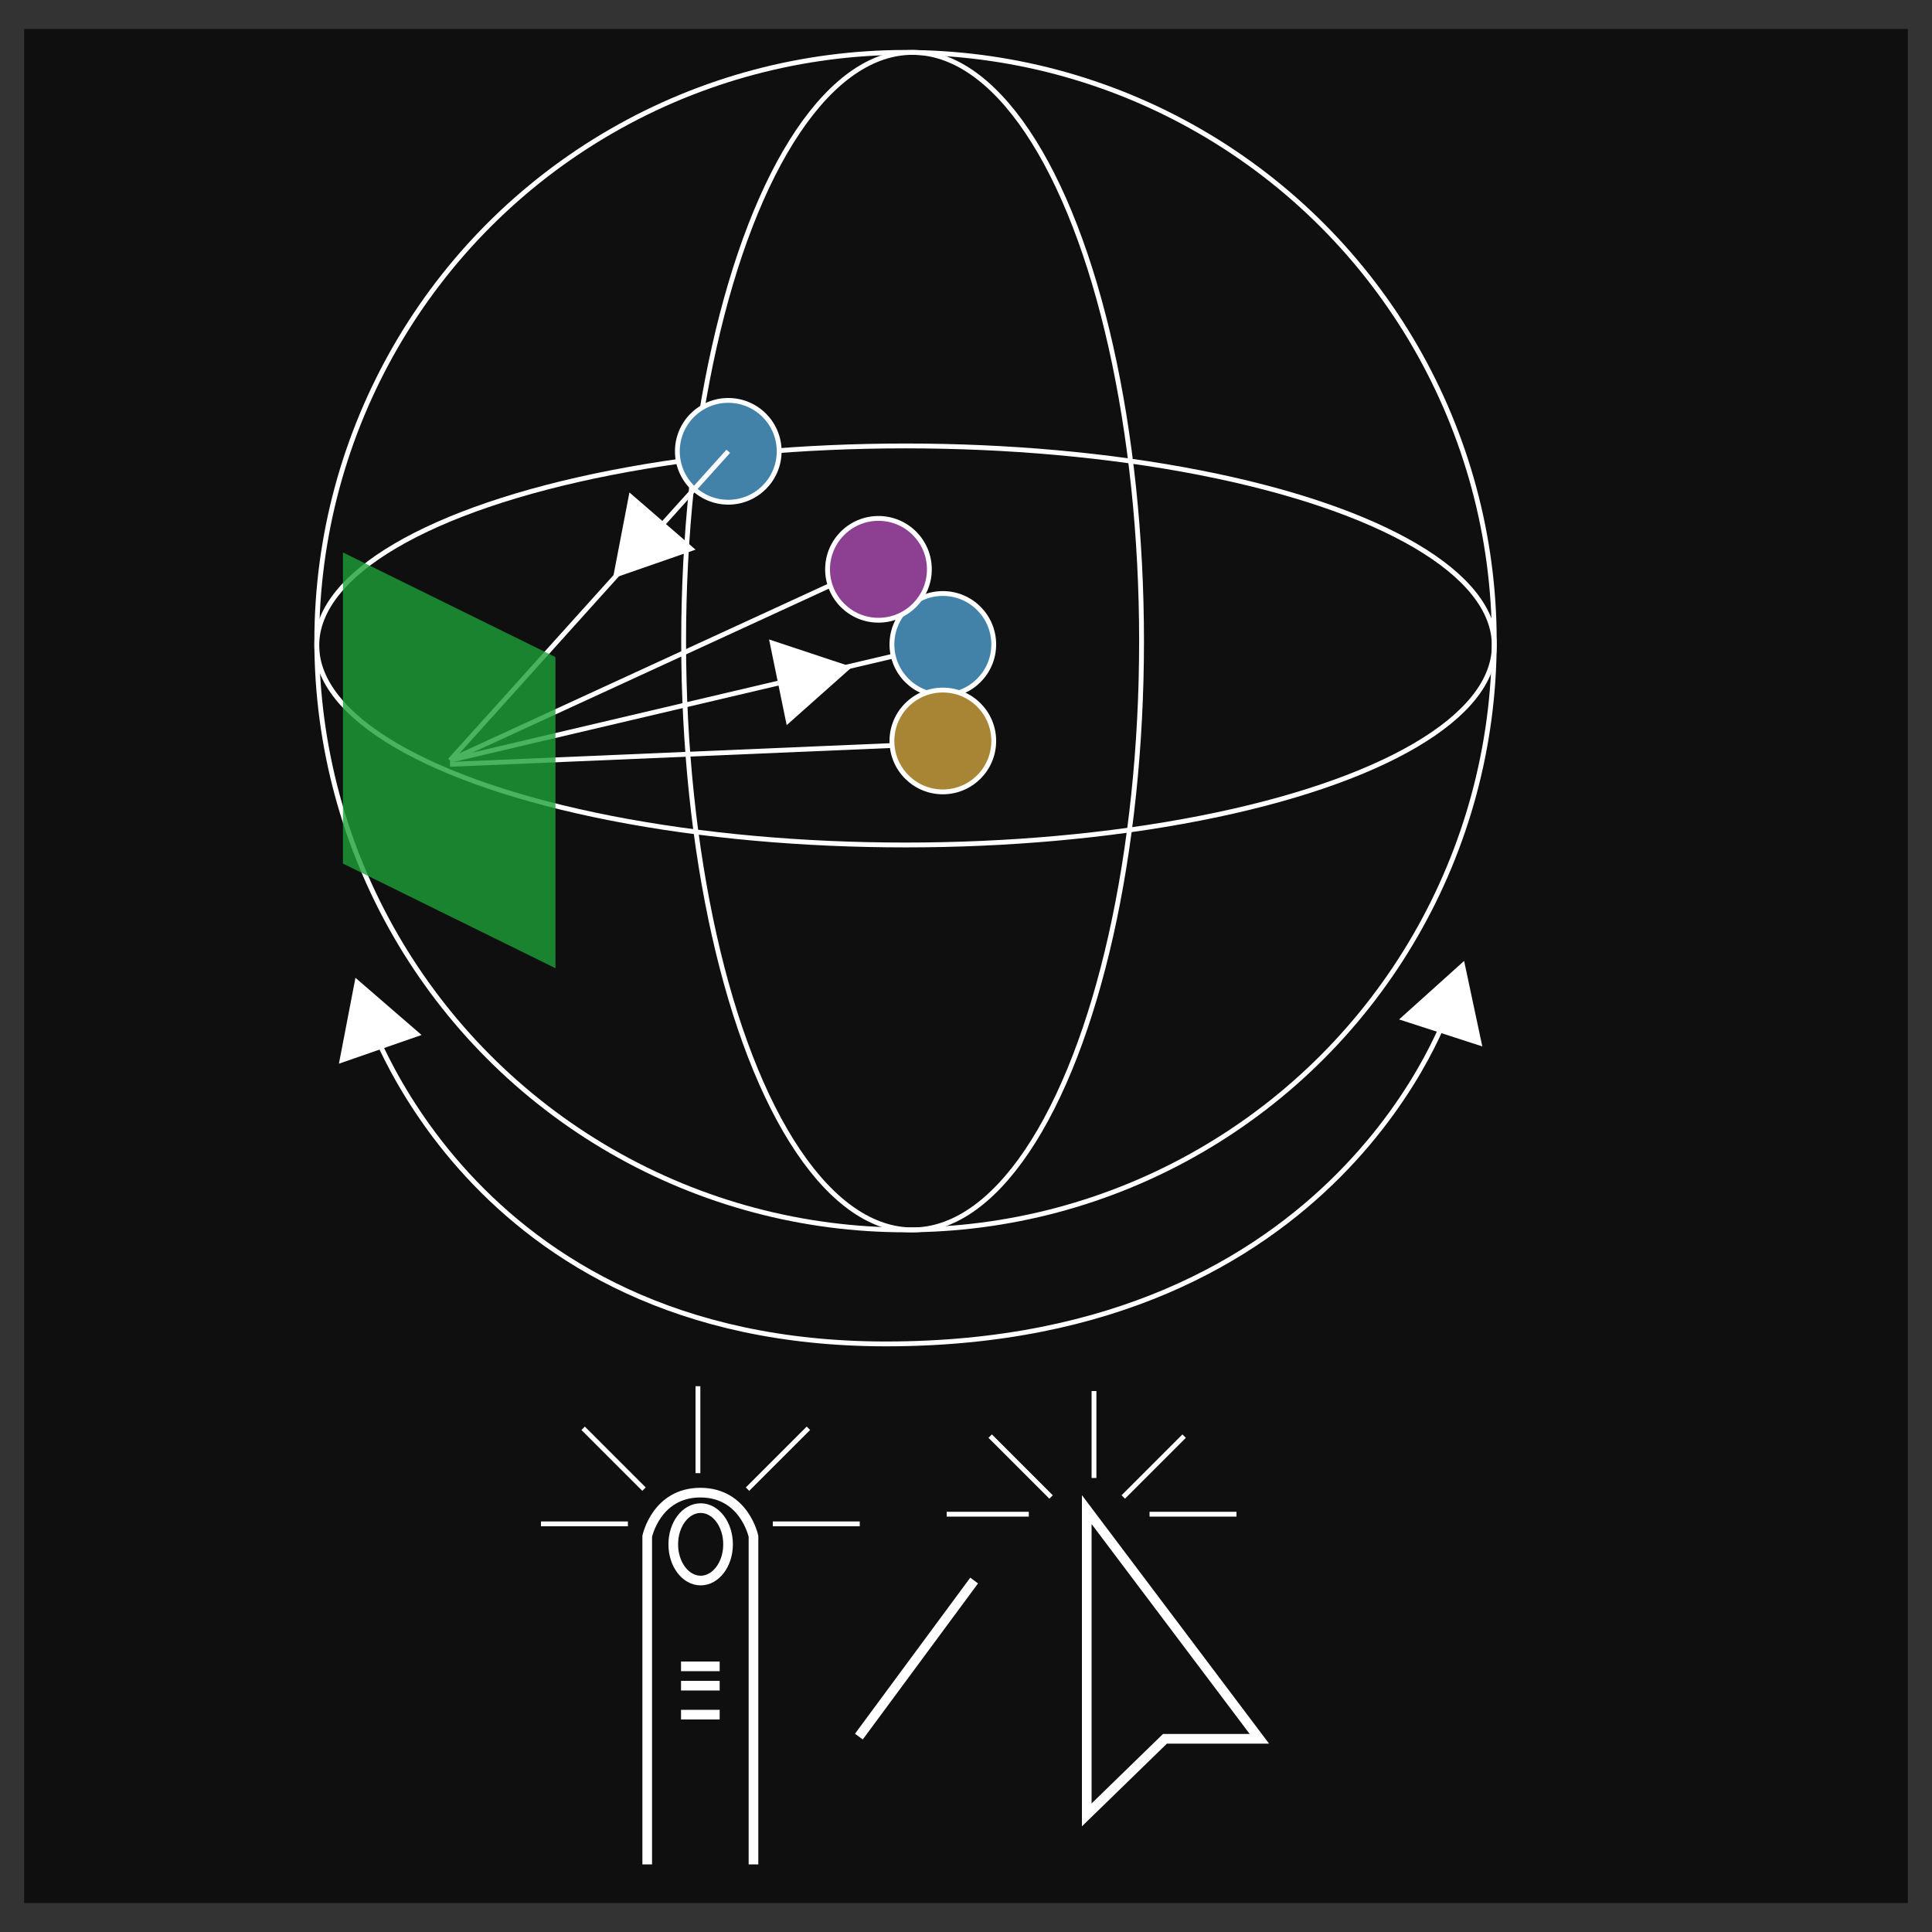 <?xml version="1.0" encoding="utf-8"?>
<!-- Generator: Adobe Illustrator 16.0.1, SVG Export Plug-In . SVG Version: 6.00 Build 0)  -->
<!DOCTYPE svg PUBLIC "-//W3C//DTD SVG 1.1//EN" "http://www.w3.org/Graphics/SVG/1.1/DTD/svg11.dtd">
<svg version="1.1" id="Layer_1" xmlns="http://www.w3.org/2000/svg" xmlns:xlink="http://www.w3.org/1999/xlink" x="0px" y="0px"
	 width="400px" height="400px" viewBox="0 0 400 400" enable-background="new 0 0 400 400" xml:space="preserve">
<rect x="0" y="0" width="400" height="400" fill="#333333" stroke="none"/>
<rect x="5" y="6" opacity="0.7" width="390" height="388"/>
<circle fill="none" stroke="#FFFFFF" stroke-miterlimit="10" cx="187.48" cy="132.742" r="121.895"/>
<ellipse fill="none" stroke="#FFFFFF" stroke-miterlimit="10" cx="188.943" cy="132.742" rx="47.404" ry="121.894"/>
<ellipse fill="none" stroke="#FFFFFF" stroke-miterlimit="10" cx="187.48" cy="133.635" rx="121.895" ry="41.309"/>
<circle fill="#4382A8" stroke="#FDFEFF" stroke-miterlimit="10" cx="150.78" cy="93.439" r="10.54"/>
<line fill="none" stroke="#FFFFFF" stroke-miterlimit="10" x1="150.779" y1="93.439" x2="93.161" y2="157.417"/>
<line fill="none" stroke="#FFFFFF" stroke-miterlimit="10" x1="93.161" y1="157.417" x2="181.876" y2="116.603"/>
<line fill="none" stroke="#FFFFFF" stroke-miterlimit="10" x1="93.161" y1="158.25" x2="194.226" y2="153.947"/>
<line fill="none" stroke="#FFFFFF" stroke-miterlimit="10" x1="93.161" y1="157.417" x2="195.203" y2="133.42"/>
<circle fill="#4382A8" stroke="#FFFFFF" stroke-miterlimit="10" cx="195.204" cy="133.42" r="10.54"/>
<polygon opacity="0.8" fill="#1CA038" points="115,200.458 71,178.792 71,114.377 115,136.043 "/>
<circle fill="#8D4091" stroke="#FFFFFF" stroke-miterlimit="10" cx="181.877" cy="117.872" r="10.54"/>
<circle fill="#A88435" stroke="#FFFFFF" stroke-miterlimit="10" cx="195.204" cy="153.411" r="10.54"/>
<polygon fill="#FFFFFF" points="130.318,101.958 144.005,113.801 126.895,119.744 "/>
<polygon fill="#FFFFFF" points="159.228,132.391 176.407,138.093 162.874,150.133 "/>
<path fill="none" stroke="#FFFFFF" stroke-miterlimit="10" d="M75.441,208.281c0,0,20.921,69.96,107.982,69.96
	c94.485,0,116.755-69.96,116.755-69.96"/>
<polygon fill="#FFFFFF" points="73.593,202.44 87.281,214.284 70.169,220.227 "/>
<polygon fill="#FFFFFF" points="303.128,198.947 306.896,216.65 289.667,211.065 "/>
<path fill="none" stroke="#FFFFFF" stroke-width="2" stroke-miterlimit="10" d="M134,386v-67.922c0,0,1.884-9.044,11-9.044
	s11,9.044,11,9.044V386"/>
<ellipse fill="none" stroke="#FFFFFF" stroke-width="2" stroke-miterlimit="10" cx="145.064" cy="319.738" rx="5.672" ry="7.496"/>
<line fill="none" stroke="#FFFFFF" stroke-width="2" stroke-miterlimit="10" x1="141" y1="345" x2="149" y2="345"/>
<line fill="none" stroke="#FFFFFF" stroke-width="2" stroke-miterlimit="10" x1="141" y1="349" x2="149" y2="349"/>
<line fill="none" stroke="#FFFFFF" stroke-width="2" stroke-miterlimit="10" x1="141" y1="355" x2="149" y2="355"/>
<line fill="none" stroke="#FFFFFF" stroke-width="2" stroke-miterlimit="10" x1="177.819" y1="359.547" x2="201.687" y2="327.234"/>
<polygon fill="none" stroke="#FFFFFF" stroke-width="2" stroke-miterlimit="10" points="225,312.546 225,375.754 241.191,360 
	260.741,360 "/>
<line fill="none" stroke="#FFFFFF" stroke-miterlimit="10" x1="144.5" y1="305" x2="144.5" y2="287"/>
<line fill="none" stroke="#FFFFFF" stroke-miterlimit="10" x1="160" y1="315.5" x2="178" y2="315.5"/>
<line fill="none" stroke="#FFFFFF" stroke-miterlimit="10" x1="112" y1="315.5" x2="130" y2="315.5"/>
<line fill="none" stroke="#FFFFFF" stroke-miterlimit="10" x1="154.765" y1="308.313" x2="167.371" y2="295.71"/>
<line fill="none" stroke="#FFFFFF" stroke-miterlimit="10" x1="133.337" y1="308.313" x2="120.73" y2="295.71"/>
<line fill="none" stroke="#FFFFFF" stroke-miterlimit="10" x1="226.5" y1="306" x2="226.5" y2="288"/>
<line fill="none" stroke="#FFFFFF" stroke-miterlimit="10" x1="238" y1="313.5" x2="256" y2="313.5"/>
<line fill="none" stroke="#FFFFFF" stroke-miterlimit="10" x1="196" y1="313.5" x2="213" y2="313.5"/>
<line fill="none" stroke="#FFFFFF" stroke-miterlimit="10" x1="232.559" y1="309.935" x2="245.165" y2="297.33"/>
<line fill="none" stroke="#FFFFFF" stroke-miterlimit="10" x1="217.612" y1="309.935" x2="205.007" y2="297.33"/>
</svg>
